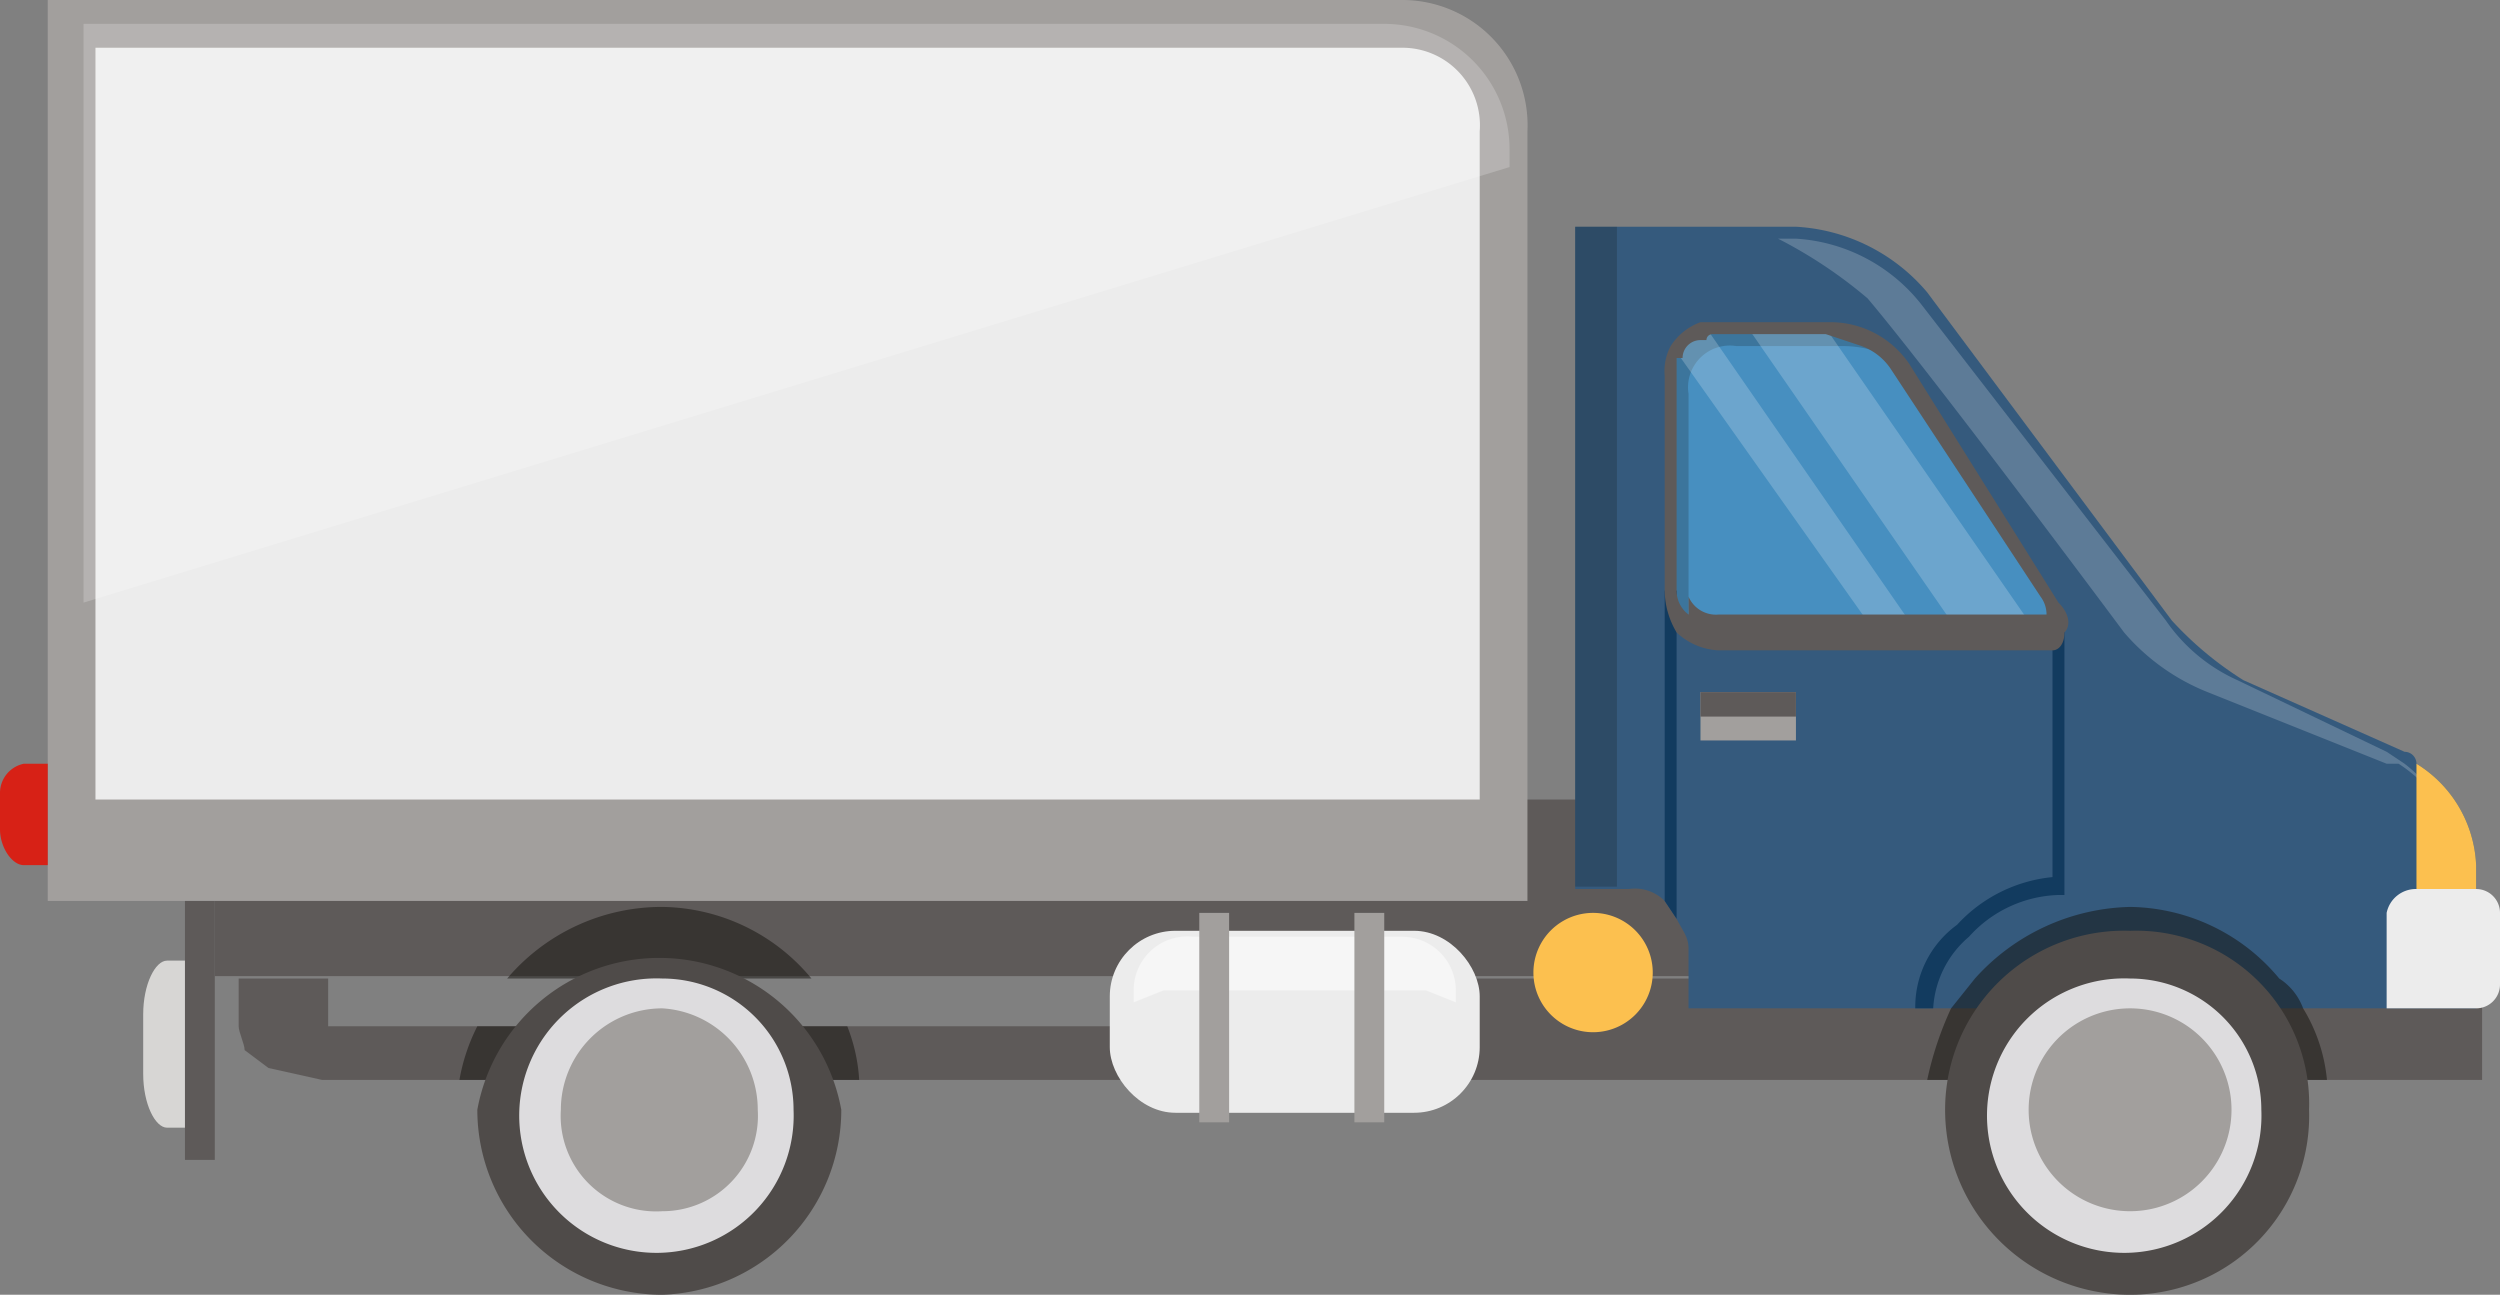 <svg xmlns="http://www.w3.org/2000/svg" viewBox="0 0 41.9 21.7">
  <rect x="0" y="0" width="41.9" height="21.7" fill="#808080" stroke="none"/>
  <g>
    <rect x="3.6" y="13.4" width="35.1" height="2.96" fill="#5e5a59"/>
    <path d="M.8,0V15.1H25.6V2.2A2.1,2.1,0,0,0,23.5,0Z" fill="#a29f9d"/>
    <path d="M1.6,13.4V.8H23.5a1.3,1.3,0,0,1,1.3,1.4V13.4Z" fill="#ececec"/>
    <path d="M4,16.4v.8c0,.1.1.3.1.4l.4.3.9.2H41.6V16.4H19.5v.8H5.5v-.8Z" fill="#5e5a59"/>
    <path d="M26.4,3.8V14.9h.9a.7.7,0,0,1,.6.2l.2.3c.1.2.2.3.2.5v1H41.5V14.5a2.1,2.1,0,0,0-1-1.7h0a.2.2,0,0,0-.2-.2l-2.7-1.2a5.8,5.8,0,0,1-1.2-1L32.3,4.9a3.1,3.1,0,0,0-2.2-1.1Z" fill="#355a7d"/>
    <path d="M40.2,12.8H40l-3-1.2a3.6,3.6,0,0,1-1.4-1S32.4,6.3,31.3,5a7.8,7.8,0,0,0-1.5-1h.3a2.9,2.9,0,0,1,2.1,1.1l4.1,5.3a2.9,2.9,0,0,0,1.2,1L40,12.6l.3.2h0a2.2,2.2,0,0,1,.6.7A2.3,2.3,0,0,0,40.2,12.8Z" fill="#fff" opacity="0.2"/>
    <path d="M28,6.3V9.9a.8.8,0,0,0,.8.8h5.4c.3-.1.4-.3.2-.7L31.9,6.2a1.5,1.5,0,0,0-1.2-.7H28.6a1,1,0,0,0-.5.4Z" fill="#478fc0"/>
    <path d="M28.3,10.2V6.6a.7.7,0,0,1,.8-.8h1.8a1.9,1.9,0,0,1,1,.3,2,2,0,0,0-1.2-.6H28.8a.9.9,0,0,0-.8.8V9.9a.8.8,0,0,0,.4.7A.6.6,0,0,1,28.3,10.2Z" fill="#13110c" opacity="0.2"/>
    <path d="M.4,14.5c-.2,0-.4-.3-.4-.6v-.6a.5.5,0,0,1,.4-.5H.8v1.7Z" fill="#d72116"/>
    <path d="M2.4,17v1c0,.5.2.9.4.9h.3V16.1H2.8C2.6,16.1,2.4,16.5,2.4,17Z" fill="#d7d6d4"/>
    <path d="M41.5,16.9H40V15.3a.5.5,0,0,1,.5-.4h1a.4.4,0,0,1,.4.4v1.2A.4.4,0,0,1,41.5,16.9Z" fill="#ececec"/>
    <path d="M32.3,18.1H39a2.8,2.8,0,0,0-.4-1.2,1,1,0,0,0-.4-.5,3.3,3.3,0,0,0-2.5-1.2,3.6,3.6,0,0,0-2.6,1.2l-.4.5A5.6,5.6,0,0,0,32.3,18.1Z" fill="#13110c" opacity="0.5"/>
    <g>
      <path d="M38.7,18.6a3,3,0,0,1-3,3.1,3.1,3.1,0,0,1-3.1-3.1,3,3,0,0,1,3.1-3A2.9,2.9,0,0,1,38.7,18.6Z" fill="#4f4b49"/>
      <path d="M37.9,18.6a2.3,2.3,0,1,1-2.2-2.2A2.2,2.2,0,0,1,37.9,18.6Z" fill="#dddcde"/>
      <path d="M37.4,18.6a1.7,1.7,0,1,1-3.4,0,1.7,1.7,0,0,1,3.4,0Z" fill="#a29f9d"/>
    </g>
    <path d="M8.5,16.4h5.1a3.3,3.3,0,0,0-2.5-1.2A3.4,3.4,0,0,0,8.5,16.4Z" fill="#13110c" opacity="0.5"/>
    <path d="M7.7,18.1h6.7a2.9,2.9,0,0,0-.2-.9H8A3.2,3.2,0,0,0,7.7,18.1Z" fill="#13110c" opacity="0.5"/>
    <rect x="3.1" y="15.1" width="0.5" height="4.34" fill="#5e5a59"/>
    <g>
      <path d="M14.1,18.6a3.1,3.1,0,0,1-3,3.1A3.1,3.1,0,0,1,8,18.6a3.1,3.1,0,0,1,6.1,0Z" fill="#4f4b49"/>
      <path d="M13.3,18.6a2.3,2.3,0,1,1-2.2-2.2A2.2,2.2,0,0,1,13.3,18.6Z" fill="#dddcde"/>
      <path d="M12.7,18.6a1.6,1.6,0,0,1-1.6,1.7,1.6,1.6,0,0,1-1.7-1.7,1.7,1.7,0,0,1,1.7-1.7A1.7,1.7,0,0,1,12.7,18.6Z" fill="#a29f9d"/>
    </g>
    <path d="M27.7,16.3a1,1,0,1,1-2,0,1,1,0,0,1,2,0Z" fill="#fcc04f"/>
    <path d="M41.5,14.5v.4h-1V12.8h0A2.1,2.1,0,0,1,41.5,14.5Z" fill="#fcc04f"/>
    <g>
      <rect x="18.6" y="15.6" width="6.2" height="3.05" rx="1.1" fill="#ececec"/>
      <path d="M23.9,16.6H19.5l-.5.2v-.2a.9.9,0,0,1,1-.9h3.5a.9.9,0,0,1,.9.9v.2Z" fill="#fff" opacity="0.5"/>
      <g>
        <rect x="22.7" y="15.3" width="0.5" height="3.51" fill="#a29f9d"/>
        <rect x="20.1" y="15.3" width="0.5" height="3.51" fill="#a29f9d"/>
      </g>
    </g>
    <path d="M1.4.4v9.7L25.3,2.8V2.5A2.1,2.1,0,0,0,23.2.4Z" fill="#fff" opacity="0.2"/>
    <rect x="26.4" y="3.8" width="0.7" height="11.06" fill="#13110c" opacity="0.2"/>
    <path d="M27.9,9.9v5.2l.2.3V9.9Z" fill="#123b5f"/>
    <path d="M29.3,5.5l3.6,5.2h1.3L30.6,5.5Z" fill="#fff" opacity="0.2"/>
    <path d="M28.1,5.9l3.4,4.8h.7L28.6,5.5A1,1,0,0,0,28.1,5.9Z" fill="#fff" opacity="0.2"/>
    <path d="M32.1,16.9h.3a1.7,1.7,0,0,1,.6-1.2,2.1,2.1,0,0,1,1.5-.7h.1V10.5h-.2v4.2a2.5,2.5,0,0,0-1.6.8A1.7,1.7,0,0,0,32.1,16.9Z" fill="#123b5f"/>
    <rect x="28.5" y="11.6" width="1.6" height="0.81" fill="#a29f9d"/>
    <path d="M27.9,6.3V9.9a1.4,1.4,0,0,0,.2.7,1.1,1.1,0,0,0,.7.3h5.6c.1,0,.2-.1.2-.3h0c.1-.1.1-.3-.1-.5L32,6.1a1.6,1.6,0,0,0-1.3-.7H28.5a1,1,0,0,0-.5.4A.9.9,0,0,0,27.9,6.3Zm.4,4a.5.5,0,0,1-.2-.4V6h.1a.3.3,0,0,1,.3-.3h.1a.1.1,0,0,1,.1-.1h1.9l.6.2h0a1,1,0,0,1,.5.4l2.5,3.8a.5.5,0,0,1,.1.3H28.8a.5.5,0,0,1-.5-.3Z" fill="#5e5a59"/>
    <rect x="28.5" y="11.6" width="1.6" height="0.41" fill="#5e5a59"/>
  </g>
</svg>
